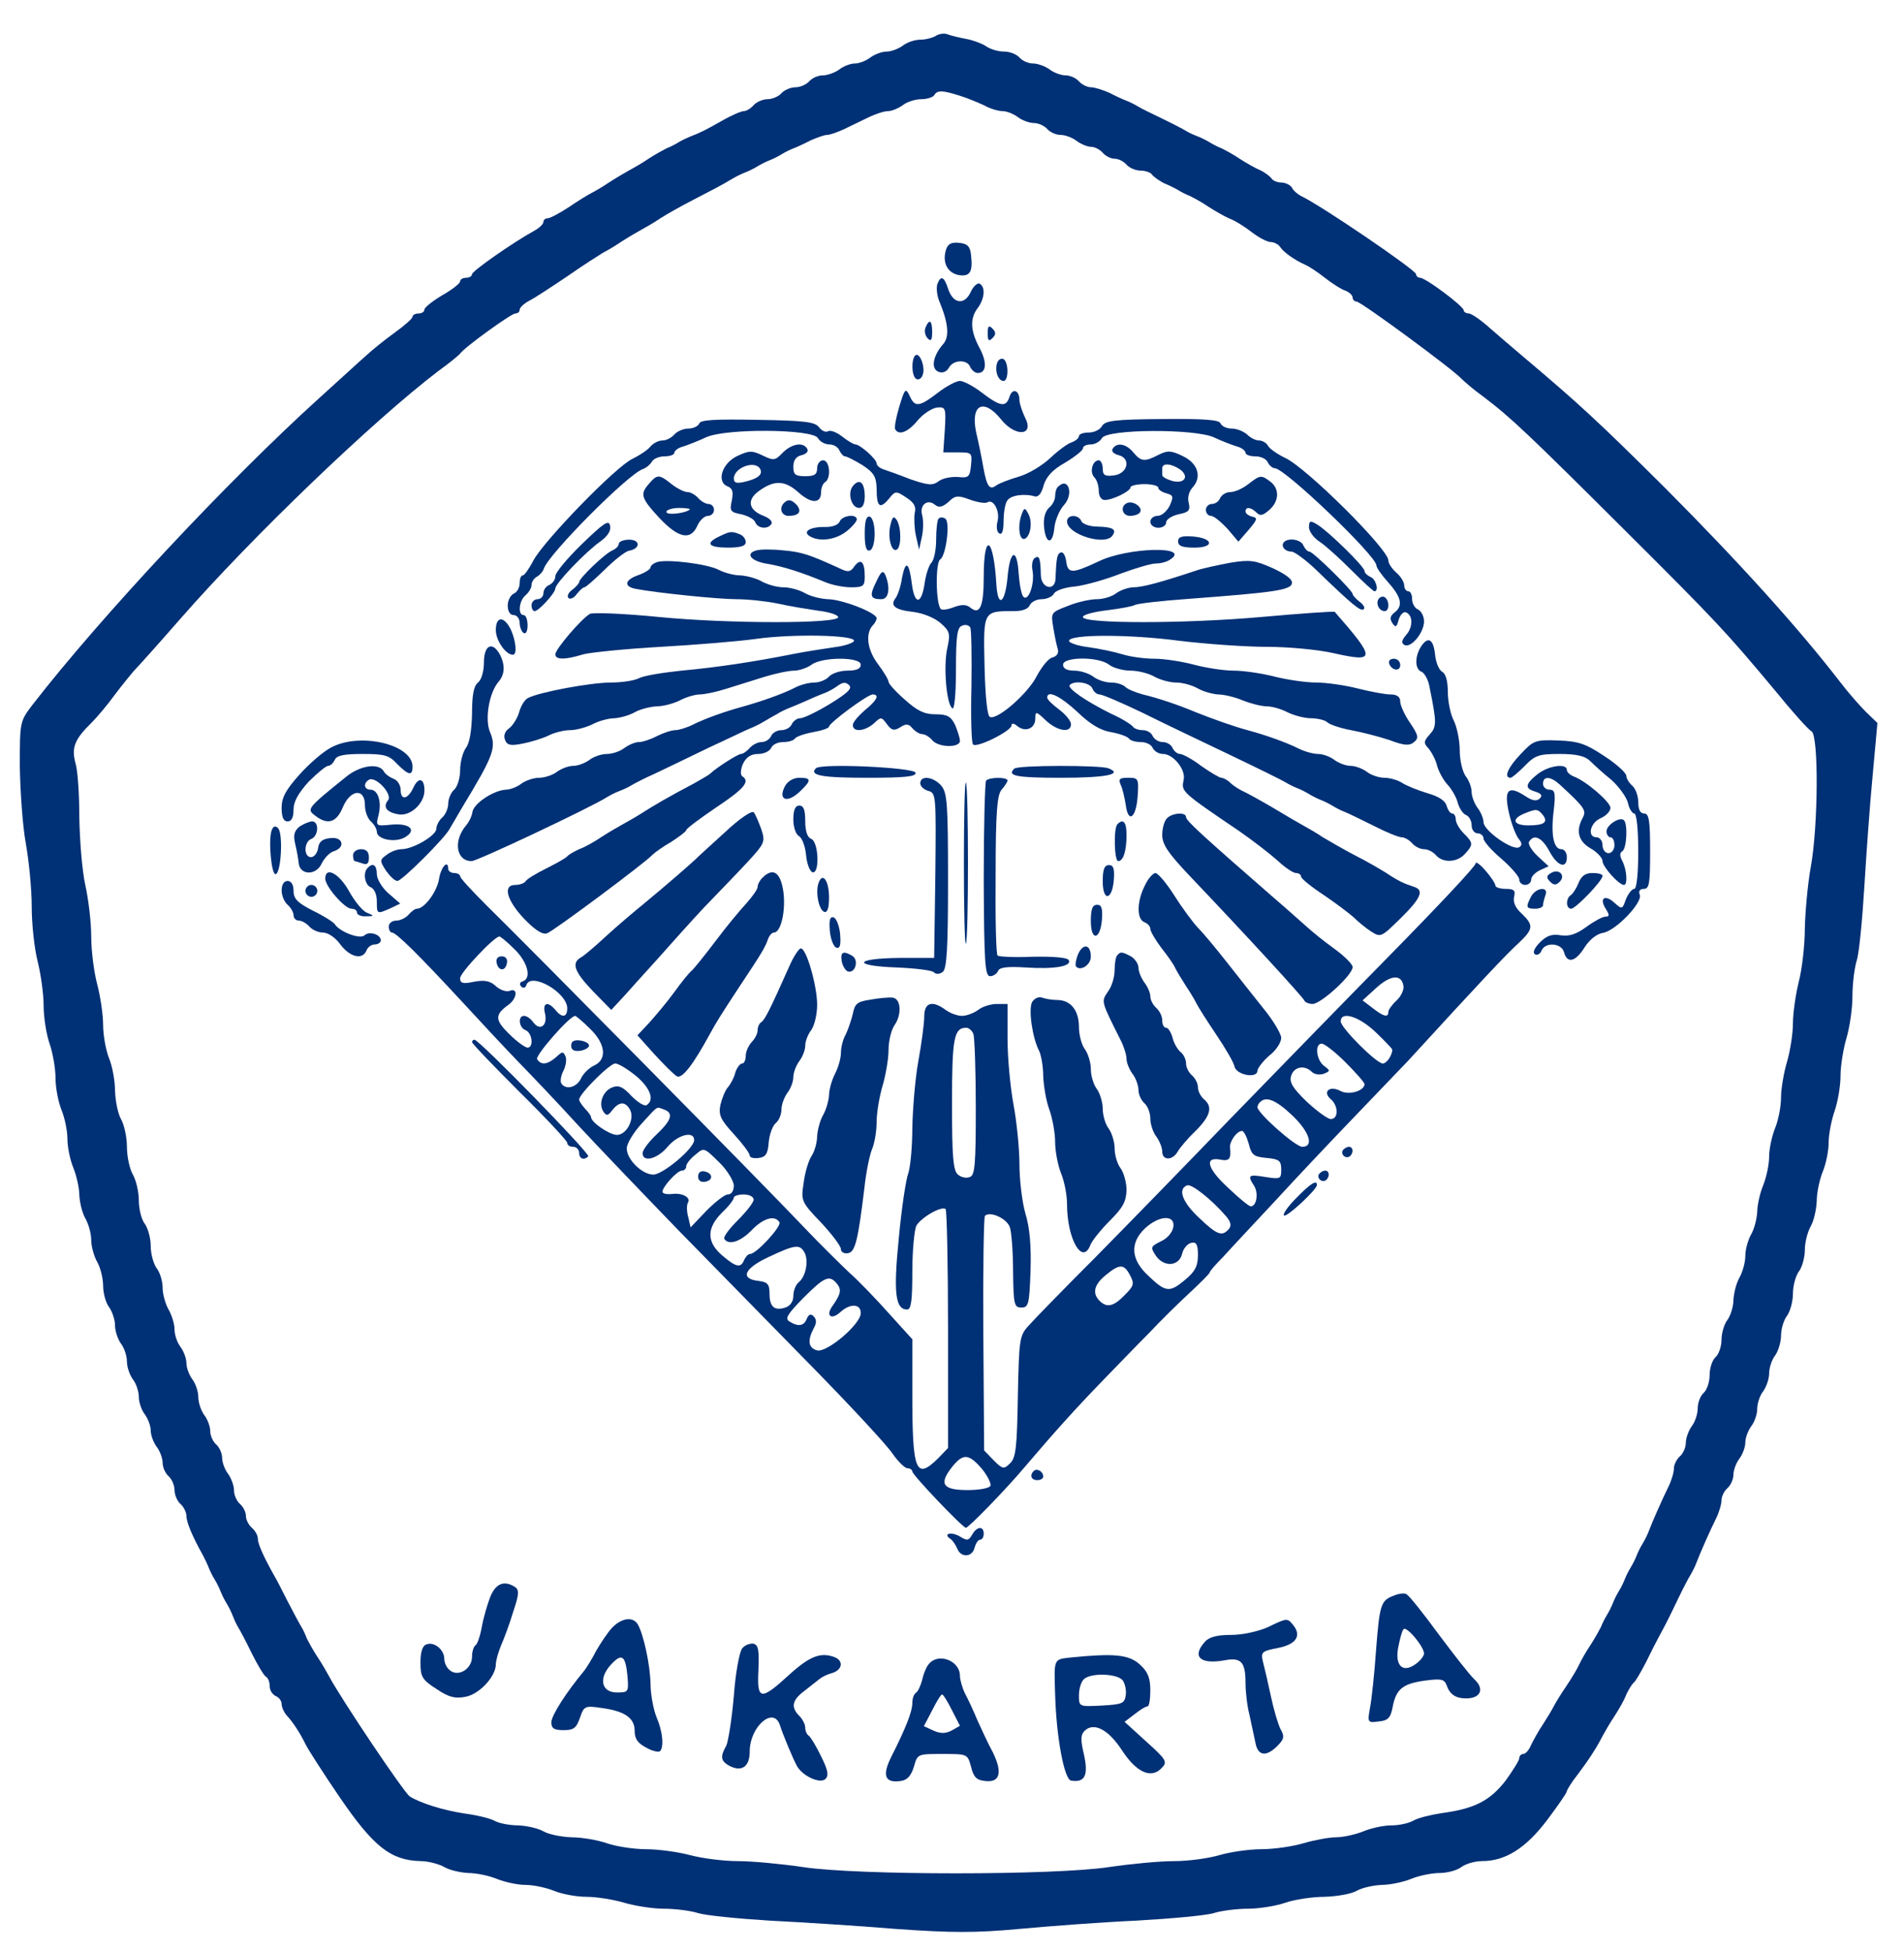 <?xml version="1.0" standalone="no"?>
<!DOCTYPE svg PUBLIC "-//W3C//DTD SVG 20010904//EN"
 "http://www.w3.org/TR/2001/REC-SVG-20010904/DTD/svg10.dtd">
<svg version="1.0" xmlns="http://www.w3.org/2000/svg"
 width="480pt" height="492pt" viewBox="0 0 480 492"
 preserveAspectRatio="xMidYMid meet">
<g transform="translate(0,492) scale(0.1,-0.1)"
fill="#003075" stroke="none">
<path d="M2360 4830 c-8 -5 -26 -10 -40 -10 -14 0 -34 -7 -44 -15 -11 -8 -29
-15 -41 -15 -12 0 -30 -7 -41 -15 -10 -8 -28 -15 -39 -15 -11 0 -29 -7 -39
-15 -11 -8 -30 -15 -42 -15 -12 0 -27 -7 -34 -15 -7 -8 -23 -15 -35 -15 -12 0
-28 -7 -35 -15 -7 -8 -23 -15 -35 -15 -12 0 -28 -7 -35 -15 -7 -8 -18 -15 -25
-15 -6 0 -32 -11 -56 -25 -41 -23 -50 -28 -81 -40 -7 -3 -20 -9 -28 -14 -8 -5
-22 -12 -30 -15 -8 -4 -28 -15 -45 -26 -16 -11 -39 -24 -50 -30 -11 -6 -33
-19 -50 -30 -16 -11 -37 -23 -45 -27 -8 -4 -34 -20 -56 -35 -23 -15 -47 -28
-53 -28 -6 0 -11 -4 -11 -9 0 -6 -11 -16 -24 -23 -51 -28 -156 -101 -156 -109
0 -5 -7 -9 -15 -9 -8 0 -15 -4 -15 -9 0 -5 -20 -21 -45 -35 -25 -15 -45 -31
-45 -36 0 -6 -7 -10 -15 -10 -8 0 -15 -4 -15 -8 0 -5 -21 -23 -46 -41 -25 -18
-57 -44 -72 -58 -15 -13 -67 -61 -117 -106 -230 -208 -550 -550 -723 -773 -32
-42 -32 -43 -32 -155 1 -63 7 -150 15 -194 8 -44 15 -116 15 -160 0 -45 7
-107 15 -138 8 -32 15 -82 15 -111 0 -30 7 -73 15 -96 8 -23 15 -62 15 -87 0
-24 7 -60 15 -80 8 -19 15 -52 15 -73 0 -21 7 -54 15 -73 8 -20 15 -51 15 -69
1 -18 7 -44 15 -58 8 -14 15 -38 15 -55 0 -16 7 -41 15 -55 8 -14 15 -41 15
-60 0 -19 7 -44 15 -54 8 -11 15 -32 15 -46 0 -14 7 -35 15 -46 8 -10 15 -31
15 -45 0 -14 7 -34 15 -45 8 -10 15 -30 15 -44 0 -14 7 -34 15 -44 8 -11 15
-29 15 -41 0 -12 7 -30 15 -41 8 -10 15 -29 15 -40 0 -12 7 -27 15 -34 8 -7
15 -23 15 -35 0 -12 7 -28 15 -35 8 -7 15 -21 15 -30 0 -16 15 -52 42 -100 4
-8 11 -22 14 -30 3 -8 10 -22 15 -30 5 -8 12 -22 15 -30 3 -8 10 -22 15 -30 5
-8 12 -22 15 -30 3 -8 9 -22 14 -30 5 -8 21 -38 35 -67 14 -28 30 -55 35 -58
6 -3 10 -14 10 -25 0 -10 7 -20 15 -24 8 -3 15 -12 15 -20 0 -8 6 -21 12 -28
16 -17 35 -46 48 -73 5 -11 44 -72 87 -135 85 -124 128 -158 203 -160 19 0 46
-7 60 -15 14 -8 41 -14 61 -15 20 0 53 -7 72 -15 20 -8 52 -15 72 -15 20 0 52
-7 72 -15 19 -8 56 -15 82 -15 25 0 68 -7 95 -15 27 -8 72 -15 100 -15 28 0
67 -5 86 -11 19 -6 100 -14 180 -19 80 -4 223 -13 319 -21 141 -10 201 -10
310 0 75 7 208 17 296 21 88 5 176 13 195 19 19 6 58 11 86 11 28 0 71 7 94
15 23 8 68 15 99 15 31 1 67 7 81 15 14 8 42 14 63 15 21 0 54 7 74 15 19 8
52 15 72 15 20 0 45 7 55 15 11 8 34 15 52 15 59 0 110 32 164 103 27 36 50
69 50 73 0 3 12 23 28 43 30 40 47 67 62 96 6 11 19 34 30 50 11 17 25 41 30
55 6 13 15 27 19 30 4 3 17 25 30 50 12 25 27 54 33 65 19 35 26 49 48 95 12
25 26 52 31 60 5 8 12 22 15 30 9 24 35 83 50 113 8 16 14 37 14 47 0 9 7 23
15 30 8 7 15 22 15 34 0 11 7 30 15 40 8 11 15 29 15 41 0 12 7 30 15 41 8 10
15 30 15 44 0 14 7 34 15 44 8 11 15 31 15 45 0 14 7 35 15 45 8 11 15 34 15
50 0 17 7 40 15 50 8 11 15 36 15 56 0 20 7 45 15 56 8 10 15 35 15 54 0 19 7
46 15 60 8 14 14 42 15 63 0 21 7 54 15 74 8 19 15 52 15 73 0 21 7 57 15 80
8 23 15 63 15 89 0 25 7 68 15 95 8 27 15 74 15 105 0 31 5 72 11 91 6 19 14
103 19 185 5 83 14 209 21 281 l12 132 -29 28 c-16 16 -45 49 -64 74 -105 136
-251 298 -441 489 -171 170 -219 214 -360 333 -24 20 -62 53 -84 72 -22 20
-46 36 -52 36 -7 0 -13 4 -13 8 0 10 -96 82 -110 82 -5 0 -10 4 -10 9 0 10
-239 173 -290 197 -8 4 -19 13 -23 21 -4 7 -17 13 -27 13 -10 0 -22 5 -25 11
-4 5 -17 15 -28 20 -12 5 -35 18 -52 29 -16 11 -37 22 -45 26 -8 3 -22 10 -30
15 -8 5 -22 12 -30 15 -8 3 -22 9 -30 14 -8 5 -35 19 -60 31 -25 12 -52 25
-60 30 -8 5 -22 12 -30 15 -8 3 -28 12 -43 20 -16 7 -37 14 -47 14 -9 0 -23 7
-30 15 -7 8 -22 15 -34 15 -11 0 -30 7 -40 15 -11 8 -30 15 -42 15 -12 0 -27
7 -34 15 -7 8 -24 15 -39 15 -15 0 -35 6 -46 14 -11 7 -33 15 -50 18 -16 3
-37 8 -45 11 -8 4 -22 2 -30 -3z m59 -151 c20 -6 48 -18 63 -25 14 -8 35 -14
45 -14 11 0 28 -7 39 -15 10 -8 29 -15 40 -15 12 0 27 -7 34 -15 7 -8 22 -15
34 -15 11 0 30 -7 40 -15 11 -8 27 -15 37 -15 9 0 22 -7 29 -15 7 -8 20 -15
30 -15 10 0 23 -7 30 -15 7 -8 23 -15 36 -15 12 0 26 -5 29 -11 4 -5 17 -14
28 -20 12 -5 29 -13 37 -18 8 -5 22 -12 30 -15 8 -4 29 -15 45 -26 17 -11 41
-25 55 -31 14 -5 39 -21 57 -35 17 -13 38 -24 47 -24 8 0 19 -6 23 -12 8 -13
36 -33 63 -45 8 -3 31 -18 50 -33 19 -15 43 -30 53 -33 9 -4 17 -11 17 -17 0
-5 5 -10 10 -10 11 0 246 -173 265 -195 6 -6 30 -27 55 -45 69 -52 116 -97
355 -335 236 -235 256 -257 379 -404 43 -53 85 -100 93 -104 18 -11 17 -237
-2 -342 -8 -44 -14 -114 -15 -155 0 -42 -7 -102 -15 -133 -8 -32 -15 -80 -15
-106 0 -26 -7 -70 -15 -97 -8 -27 -15 -68 -15 -90 0 -23 -7 -58 -15 -77 -8
-20 -15 -52 -15 -72 0 -20 -7 -52 -15 -72 -8 -19 -15 -50 -15 -67 -1 -17 -7
-42 -15 -56 -8 -14 -15 -38 -15 -55 0 -16 -7 -41 -15 -55 -8 -14 -14 -39 -15
-56 0 -16 -7 -39 -15 -50 -8 -10 -15 -33 -15 -50 0 -17 -7 -37 -15 -44 -8 -7
-15 -27 -15 -45 0 -18 -7 -38 -15 -45 -8 -7 -15 -24 -15 -39 0 -14 -7 -35 -15
-45 -8 -11 -15 -30 -15 -42 0 -12 -7 -27 -15 -34 -8 -7 -15 -21 -15 -30 0 -10
-6 -31 -14 -47 -15 -30 -41 -89 -50 -113 -3 -8 -10 -22 -15 -30 -5 -8 -12 -22
-15 -30 -3 -8 -10 -22 -15 -30 -5 -8 -12 -22 -15 -30 -3 -8 -10 -22 -15 -30
-5 -8 -12 -22 -15 -30 -3 -8 -10 -22 -15 -30 -5 -8 -12 -22 -15 -30 -4 -8 -15
-28 -26 -45 -11 -16 -24 -39 -29 -50 -5 -11 -20 -36 -33 -55 -13 -19 -27 -42
-31 -50 -4 -8 -16 -28 -27 -45 -11 -16 -24 -40 -30 -52 -5 -13 -14 -23 -20
-23 -5 0 -10 -5 -10 -11 0 -5 -16 -31 -35 -57 -39 -50 -78 -70 -160 -81 -27
-4 -60 -12 -72 -19 -12 -7 -37 -12 -56 -12 -19 0 -51 -7 -70 -15 -20 -8 -51
-15 -69 -15 -18 0 -55 -7 -82 -15 -27 -8 -75 -15 -106 -15 -31 0 -79 -7 -106
-15 -27 -8 -78 -15 -114 -15 -36 0 -110 -7 -164 -15 -138 -21 -634 -21 -772 0
-54 8 -128 15 -164 15 -36 0 -90 7 -120 15 -30 8 -80 15 -111 15 -31 0 -76 7
-99 15 -23 8 -63 15 -89 15 -25 1 -57 7 -71 15 -14 8 -42 14 -63 15 -21 0 -48
5 -59 11 -12 7 -47 15 -77 19 -53 8 -111 26 -138 43 -14 9 -172 244 -203 302
-6 11 -19 34 -30 50 -11 17 -22 37 -26 45 -3 8 -9 22 -14 30 -5 8 -21 38 -35
65 -14 28 -29 57 -34 65 -28 50 -41 80 -41 93 0 8 -7 20 -15 27 -8 7 -15 20
-15 30 0 10 -7 23 -15 30 -8 7 -15 22 -15 34 0 12 -7 31 -15 42 -8 10 -15 29
-15 40 0 12 -7 27 -15 34 -8 7 -15 22 -15 34 0 11 -7 30 -15 40 -8 11 -15 31
-15 45 0 14 -7 35 -15 45 -8 11 -15 29 -15 41 0 12 -7 30 -15 41 -8 10 -15 30
-15 44 0 14 -7 36 -15 50 -8 14 -15 39 -15 55 0 17 -7 39 -15 49 -8 11 -15 36
-15 56 0 20 -7 45 -15 56 -8 10 -15 37 -15 59 0 22 -7 51 -15 65 -8 14 -15 45
-15 70 0 25 -7 56 -15 70 -8 14 -14 46 -15 71 0 26 -7 63 -15 82 -8 20 -15 58
-15 84 0 26 -7 73 -15 103 -8 30 -15 84 -15 120 0 36 -7 94 -15 130 -8 36 -14
112 -15 170 0 58 -4 120 -10 138 -10 38 -2 59 41 101 14 14 41 46 59 71 19 25
41 52 49 61 9 9 61 67 116 130 183 209 486 499 650 624 28 20 52 40 55 44 11
16 129 101 139 101 6 0 11 4 11 9 0 6 11 16 24 23 14 7 58 36 98 63 40 28 80
53 88 58 8 4 29 16 45 27 17 11 39 24 50 30 11 6 34 19 50 30 17 11 53 31 80
45 52 27 74 38 102 55 10 6 25 13 33 16 8 3 22 10 30 15 8 5 22 12 30 15 8 3
22 10 30 15 8 5 22 12 30 15 8 3 28 12 43 20 16 7 35 14 42 14 7 0 27 7 44 15
17 8 45 22 62 30 17 8 38 15 48 15 9 0 26 7 37 15 10 8 31 15 46 15 15 0 30 5
33 10 8 13 20 13 64 -1z"/>
<path d="M2385 4291 c-10 -32 3 -58 31 -64 29 -5 37 7 32 50 -2 22 -9 29 -30
31 -19 2 -28 -2 -33 -17z"/>
<path d="M2363 4204 c-3 -10 -1 -31 7 -48 21 -52 24 -86 7 -104 -25 -29 -31
-61 -11 -69 10 -4 20 0 26 10 11 21 47 22 54 2 4 -8 12 -15 19 -15 22 0 24 27
4 64 -23 43 -24 74 -4 100 17 23 20 52 5 61 -5 3 -15 -5 -22 -19 -15 -35 -44
-33 -57 4 -11 34 -19 37 -28 14z"/>
<path d="M2333 4094 c-3 -8 -1 -20 6 -27 8 -8 11 -4 11 16 0 30 -7 35 -17 11z"/>
<path d="M2490 4080 c0 -19 3 -21 12 -12 9 9 9 15 0 24 -9 9 -12 7 -12 -12z"/>
<path d="M2307 4024 c-10 -11 -9 -52 3 -59 6 -3 13 1 16 10 8 19 -8 60 -19 49z"/>
<path d="M2514 4006 c-7 -20 2 -46 16 -46 13 0 13 47 0 55 -6 3 -13 -1 -16 -9z"/>
<path d="M2364 3930 c-47 -36 -58 -37 -71 -7 -10 20 -12 18 -26 -28 -8 -27
-13 -53 -10 -57 9 -16 32 -7 56 22 14 17 36 31 49 33 22 2 23 -1 20 -55 l-4
-58 37 0 c35 0 36 -1 33 -32 -3 -30 -6 -33 -33 -30 -17 1 -39 -3 -49 -11 -15
-11 -26 -10 -70 5 -28 11 -59 22 -68 25 -10 3 -18 10 -18 15 0 11 -41 47 -53
48 -5 0 -20 9 -34 20 -14 11 -30 17 -36 13 -5 -3 -15 1 -22 10 -10 14 -37 17
-155 19 -108 2 -144 0 -147 -9 -3 -7 -15 -13 -28 -13 -12 0 -28 -7 -35 -15 -7
-8 -20 -15 -30 -15 -10 0 -23 -7 -30 -15 -7 -9 -27 -22 -45 -31 -42 -19 -224
-207 -250 -256 -11 -21 -23 -38 -27 -38 -5 0 -8 -9 -8 -20 0 -11 -7 -23 -15
-26 -8 -4 -15 -17 -15 -30 0 -15 6 -24 15 -24 8 0 15 -9 15 -19 0 -11 5 -23
10 -26 6 -4 10 5 10 19 0 14 -4 26 -10 26 -15 0 -12 36 5 50 8 7 15 18 15 26
0 7 6 17 14 21 7 4 15 13 17 20 12 37 214 240 250 251 8 3 18 11 22 18 4 8 19
14 32 14 14 0 25 4 25 9 0 5 10 13 23 16 12 4 38 14 57 23 50 23 269 21 282
-2 5 -9 18 -16 29 -16 11 0 22 -7 25 -15 4 -8 10 -15 14 -15 5 0 24 -10 44
-22 29 -19 35 -29 36 -59 0 -46 8 -53 30 -27 17 21 18 22 45 4 20 -13 25 -23
21 -39 -2 -12 -1 -38 3 -57 l8 -35 7 32 c4 18 4 42 1 54 -8 26 13 43 32 27 10
-8 19 -6 34 7 17 17 24 17 54 6 19 -7 39 -10 44 -7 15 10 32 -21 26 -47 -4
-14 -2 -28 4 -31 7 -5 11 6 11 31 0 21 4 44 9 51 8 14 43 19 70 11 9 -2 17 8
22 28 7 22 22 39 54 57 25 15 45 31 45 36 0 6 9 10 20 10 10 0 23 7 28 16 13
23 232 24 282 2 19 -9 45 -19 58 -23 12 -3 22 -11 22 -16 0 -5 11 -9 25 -9 14
0 28 -7 31 -15 4 -8 12 -15 18 -15 25 0 256 -221 256 -245 0 -6 14 -25 30 -43
33 -37 38 -59 15 -76 -10 -8 -12 -15 -5 -26 8 -12 11 -11 16 8 4 13 12 21 18
19 18 -6 19 -37 1 -57 -11 -13 -13 -20 -5 -25 16 -10 50 30 50 59 0 13 -7 26
-15 30 -8 3 -15 15 -15 26 0 11 -4 20 -10 20 -5 0 -10 7 -10 15 0 8 -9 23 -20
32 -11 10 -20 23 -20 31 0 28 -206 233 -260 258 -19 9 -39 23 -43 30 -4 8 -15
14 -23 14 -9 0 -22 7 -30 15 -9 8 -26 15 -39 15 -13 0 -25 6 -28 13 -3 9 -40
12 -147 11 -121 -1 -144 -4 -152 -18 -5 -9 -20 -16 -33 -16 -14 0 -25 -4 -25
-9 0 -5 -8 -12 -19 -16 -10 -3 -34 -21 -53 -39 -20 -19 -55 -40 -79 -47 -24
-7 -50 -17 -57 -22 -17 -13 -24 -4 -33 45 -4 24 -12 63 -18 88 -15 70 18 88
62 34 36 -46 86 -43 61 4 -7 15 -14 35 -14 44 0 25 -18 31 -25 8 -9 -27 -23
-25 -69 10 -22 17 -47 30 -56 30 -9 0 -34 -13 -56 -30z"/>
<path d="M1973 3779 c-19 -20 -23 -20 -50 -7 -27 13 -34 13 -64 -1 -39 -18
-54 -66 -24 -77 12 -5 14 -14 10 -35 -6 -26 -4 -30 24 -35 16 -4 32 -12 35
-20 6 -16 32 -19 41 -4 3 6 -5 14 -20 20 -37 14 -43 39 -14 61 40 30 67 29
101 -1 33 -30 58 -30 58 0 0 11 5 22 10 25 16 10 12 55 -5 55 -8 0 -15 -9 -15
-20 0 -16 -7 -20 -30 -20 -25 0 -30 4 -30 24 0 16 7 26 21 29 12 3 18 10 14
16 -10 18 -39 13 -62 -10z m-57 -40 c8 -14 -4 -25 -38 -33 -21 -5 -28 -3 -28
8 0 27 52 47 66 25z"/>
<path d="M2805 3789 c-4 -6 3 -13 15 -16 32 -8 23 -47 -12 -51 -23 -3 -28 1
-28 17 0 12 -5 21 -10 21 -16 0 -24 -30 -11 -43 6 -6 11 -21 11 -34 0 -13 6
-23 15 -23 20 0 65 22 65 32 0 4 16 8 35 8 19 0 35 -4 35 -9 0 -5 9 -11 20
-14 18 -5 19 -8 9 -31 -7 -14 -20 -26 -31 -26 -10 0 -18 -7 -18 -15 0 -8 9
-15 20 -15 11 0 20 6 20 14 0 7 14 16 31 20 26 5 30 10 26 28 -4 13 0 29 9 39
25 27 14 62 -25 80 -29 14 -38 14 -60 3 -35 -18 -44 -18 -64 6 -18 22 -42 26
-52 9z m170 -52 c24 -18 11 -37 -20 -29 -13 4 -25 10 -25 15 0 4 0 12 0 17 0
14 23 12 45 -3z"/>
<path d="M1637 3702 c-24 -27 -22 -36 25 -87 48 -51 79 -58 96 -20 6 14 18 25
27 25 8 0 15 7 15 15 0 8 -6 15 -14 15 -7 0 -19 7 -26 15 -7 8 -19 15 -27 15
-8 0 -26 9 -40 20 -31 25 -36 25 -56 2z m102 -66 c-12 -10 -59 -15 -59 -6 0 5
14 10 32 10 17 0 29 -2 27 -4z"/>
<path d="M3147 3700 c-14 -11 -34 -20 -45 -20 -11 0 -22 -7 -26 -15 -3 -8 -12
-15 -21 -15 -8 0 -15 -7 -15 -15 0 -8 6 -15 13 -15 7 0 25 -15 41 -32 l28 -33
26 30 c22 26 23 30 9 33 -9 2 -17 8 -17 13 0 13 14 11 28 -3 9 -9 16 -7 32 7
25 22 26 53 3 71 -24 18 -26 17 -56 -6z"/>
<path d="M2150 3695 c-14 -17 -4 -55 16 -55 9 0 14 11 14 29 0 35 -13 47 -30
26z"/>
<path d="M2667 3693 c-4 -3 -7 -14 -7 -23 0 -10 -7 -23 -16 -30 -9 -9 -14 -26
-12 -47 4 -45 22 -47 26 -3 2 19 13 45 24 57 26 28 11 73 -15 46z"/>
<path d="M1977 3653 c-14 -13 -7 -33 11 -33 26 0 34 11 21 27 -13 14 -22 16
-32 6z"/>
<path d="M2843 3653 c-20 -7 -15 -33 6 -33 11 0 22 4 25 9 8 12 -16 29 -31 24z"/>
<path d="M2576 3625 c-11 -29 -7 -67 7 -63 15 6 21 43 9 64 -8 15 -10 15 -16
-1z"/>
<path d="M2117 3606 c-4 -9 -18 -14 -35 -14 -38 1 -60 -11 -41 -23 24 -15 65
-10 93 12 14 11 26 25 26 30 0 15 -37 10 -43 -5z"/>
<path d="M2180 3575 c0 -33 4 -45 13 -42 7 2 12 20 12 42 0 22 -5 40 -12 43
-9 2 -13 -10 -13 -43z"/>
<path d="M2245 3598 c-8 -31 2 -71 16 -63 12 8 11 56 0 74 -8 12 -11 9 -16
-11z"/>
<path d="M2366 3613 c-3 -3 -6 -27 -6 -53 0 -25 -5 -51 -12 -58 -6 -6 -14 -30
-17 -52 -8 -54 -25 -55 -32 -3 -7 57 -16 63 -25 17 -3 -22 -11 -44 -16 -51
-15 -19 -2 -30 44 -35 25 -3 54 -15 69 -28 24 -21 25 -27 17 -64 -10 -45 -2
-142 13 -151 5 -4 9 36 9 98 0 83 3 106 15 110 8 4 17 2 21 -4 3 -5 4 -72 3
-149 -2 -77 0 -143 4 -146 9 -10 97 34 97 48 0 6 6 6 15 -2 20 -16 45 -6 45
19 0 19 2 19 26 -4 30 -28 64 -33 64 -10 0 8 -13 24 -30 37 -16 12 -30 25 -30
30 0 20 33 4 76 -36 32 -31 59 -47 85 -51 22 -4 41 -11 45 -16 3 -5 16 -9 30
-9 14 0 27 -7 30 -15 4 -8 15 -15 26 -15 26 0 58 -40 52 -65 -6 -30 -8 -29
141 -130 33 -23 76 -56 95 -73 19 -18 40 -32 47 -32 7 0 13 -4 13 -9 0 -5 26
-26 58 -47 31 -21 65 -47 75 -56 10 -10 29 -26 43 -35 25 -16 26 -15 75 33 51
50 60 71 34 79 -27 9 -40 15 -70 35 -16 10 -52 31 -80 45 -27 14 -63 35 -80
45 -16 11 -39 24 -50 30 -11 6 -42 24 -70 41 -27 16 -61 35 -75 42 -14 6 -31
17 -38 24 -7 7 -18 13 -23 13 -5 0 -28 14 -51 30 -22 17 -47 30 -53 30 -7 0
-15 7 -19 15 -3 8 -14 15 -25 15 -10 0 -21 7 -25 15 -3 8 -14 15 -25 15 -11 0
-22 4 -25 9 -4 5 -27 20 -54 32 -63 31 -113 65 -105 73 12 12 51 6 57 -9 3 -8
11 -15 18 -15 7 0 56 -21 108 -46 52 -26 151 -73 220 -106 69 -33 132 -64 140
-69 8 -5 22 -12 30 -15 8 -3 22 -10 30 -15 8 -5 22 -12 30 -15 8 -3 22 -10 30
-15 8 -5 22 -12 30 -15 8 -3 41 -19 73 -35 31 -16 63 -29 71 -29 7 0 19 -7 26
-15 7 -8 20 -15 30 -15 10 0 23 -7 30 -15 17 -20 53 -19 73 3 22 24 21 28 -3
52 -11 11 -20 27 -20 35 0 8 -4 15 -9 15 -5 0 -11 9 -14 19 -3 13 -20 24 -48
32 -24 7 -53 19 -64 26 -11 7 -31 13 -45 13 -14 0 -34 7 -44 15 -11 8 -29 15
-41 15 -12 0 -30 7 -41 15 -10 8 -29 15 -41 15 -12 0 -34 6 -50 14 -30 15 -80
33 -128 46 -34 9 -87 28 -130 45 -45 19 -96 36 -134 45 -18 5 -38 13 -44 19
-6 6 -22 11 -36 11 -15 0 -35 7 -45 15 -11 8 -32 15 -48 15 -18 0 -28 5 -28
15 0 20 89 21 116 0 10 -8 35 -15 54 -15 19 0 46 -7 60 -15 14 -8 39 -15 55
-15 17 0 41 -7 55 -15 14 -8 37 -14 51 -15 15 0 43 -7 62 -15 20 -8 47 -15 61
-15 13 0 37 -7 52 -15 16 -8 43 -15 59 -15 17 0 36 -5 41 -10 6 -6 33 -15 60
-20 27 -5 70 -16 97 -25 37 -14 50 -15 62 -5 12 10 11 17 -10 48 -14 20 -25
45 -25 54 0 12 -8 18 -25 18 -13 0 -50 7 -82 15 -31 8 -79 15 -105 15 -26 0
-73 7 -105 15 -31 8 -78 15 -103 15 -25 0 -70 7 -100 15 -30 8 -75 15 -100 15
-25 0 -61 5 -80 11 -19 6 -57 14 -85 18 -27 3 -50 11 -50 16 0 17 152 17 280
0 67 -8 165 -15 218 -15 54 0 130 -7 169 -16 107 -24 107 -15 3 104 -2 2 -86
-4 -187 -13 -193 -17 -448 -17 -448 0 0 6 27 13 60 17 33 4 65 10 70 13 6 4
68 11 138 16 214 16 256 22 259 39 2 10 -16 23 -48 38 -45 20 -57 22 -107 14
-31 -6 -70 -14 -87 -20 -87 -29 -135 -42 -157 -42 -13 0 -33 -7 -44 -15 -10
-8 -32 -15 -49 -15 -16 0 -49 -7 -73 -17 -42 -16 -43 -17 -37 -52 3 -20 8 -44
11 -54 4 -12 0 -20 -13 -24 -10 -2 -27 -24 -39 -46 -21 -43 -98 -111 -118
-104 -7 2 -12 48 -14 129 -3 140 -4 138 76 138 20 0 35 6 38 15 4 8 17 15 30
15 12 0 27 6 31 14 4 8 28 16 53 18 25 3 76 17 114 32 38 14 78 26 90 26 12 0
28 4 36 10 55 35 -108 31 -181 -5 -66 -31 -77 -31 -81 0 -2 14 -7 24 -13 23
-10 -3 -12 -13 -14 -66 -1 -33 -36 -25 -37 8 -1 44 -4 51 -15 44 -6 -3 -9 -18
-6 -32 6 -32 -10 -79 -23 -66 -5 5 -10 32 -12 59 -4 66 -22 60 -28 -10 -6 -65
-24 -78 -28 -20 -7 123 -32 138 -32 20 0 -74 -10 -96 -34 -76 -10 8 -22 8 -41
1 -15 -6 -30 -8 -33 -5 -13 12 -14 117 -2 125 15 9 26 95 13 103 -6 4 -13 4
-17 0z"/>
<path d="M2690 3606 c0 -33 98 -63 115 -35 10 15 1 21 -39 22 -19 0 -38 7 -40
14 -7 17 -36 17 -36 -1z"/>
<path d="M1467 3549 c-37 -36 -67 -72 -67 -81 0 -9 -7 -18 -15 -22 -8 -3 -15
-12 -15 -21 0 -8 -7 -15 -15 -15 -8 0 -15 -7 -15 -15 0 -8 3 -15 8 -15 10 0
52 46 52 57 0 13 77 93 114 119 18 13 27 27 24 39 -3 16 -15 8 -71 -46z"/>
<path d="M3300 3591 c0 -10 12 -27 28 -37 15 -10 50 -42 79 -71 29 -29 55 -53
58 -53 12 0 4 31 -10 36 -8 4 -15 10 -15 15 0 11 -91 100 -119 117 -18 11 -21
10 -21 -7z"/>
<path d="M1813 3568 c-36 -17 -27 -28 22 -28 32 0 45 4 45 14 0 8 -7 17 -16
20 -20 8 -24 7 -51 -6z"/>
<path d="M2970 3556 c0 -12 11 -16 41 -16 52 0 48 24 -4 28 -28 2 -37 -1 -37
-12z"/>
<path d="M1560 3550 c0 -6 -7 -13 -16 -17 -18 -7 -84 -70 -84 -80 0 -3 -8 -12
-17 -19 -10 -7 -14 -16 -10 -21 5 -4 14 0 21 10 7 9 16 17 19 17 4 0 26 20 51
44 24 24 52 46 61 48 30 5 30 28 1 28 -14 0 -26 -5 -26 -10z"/>
<path d="M3237 3554 c-9 -10 2 -24 19 -24 7 0 36 -21 63 -47 92 -89 112 -105
119 -98 4 3 -1 12 -11 19 -9 7 -17 16 -17 19 0 9 -100 107 -109 107 -5 0 -11
7 -15 15 -5 15 -37 21 -49 9z"/>
<path d="M1907 3533 c-30 -8 -13 -28 29 -34 39 -7 81 -20 142 -45 18 -8 48
-14 67 -14 32 0 35 3 35 28 0 37 -10 46 -26 25 -10 -15 -16 -16 -40 -4 -73 33
-92 40 -139 44 -27 3 -58 3 -68 0z"/>
<path d="M1658 3504 c-10 -3 -18 -9 -18 -14 0 -4 -13 -13 -30 -19 -35 -12 -39
-29 -7 -35 52 -10 208 -26 254 -26 28 0 75 -5 104 -11 30 -7 76 -14 102 -18
26 -3 49 -10 50 -16 4 -17 -276 -17 -450 0 -90 9 -169 12 -176 8 -22 -13 -87
-89 -87 -102 0 -14 25 -14 70 0 19 5 108 14 196 19 89 5 197 14 240 20 92 13
250 10 247 -5 -1 -5 -24 -13 -50 -16 -26 -4 -73 -11 -103 -17 -100 -20 -194
-34 -282 -42 -48 -5 -96 -13 -107 -19 -11 -6 -43 -11 -71 -11 -51 0 -180 -24
-209 -39 -8 -4 -18 -20 -22 -35 -4 -15 -16 -34 -25 -41 -11 -7 -15 -19 -11
-29 5 -14 14 -16 44 -10 21 4 50 13 65 20 15 8 40 14 55 14 15 0 41 7 57 15
15 8 40 15 55 15 14 1 37 7 51 15 14 8 39 14 55 15 17 0 43 7 59 15 15 8 38
15 50 15 11 0 41 6 66 14 25 8 68 21 96 30 29 9 63 16 76 16 13 0 33 7 44 15
27 20 124 20 124 0 0 -10 -10 -15 -34 -15 -18 0 -39 -7 -46 -15 -7 -8 -24 -15
-37 -15 -14 0 -37 -6 -51 -14 -30 -15 -81 -33 -127 -46 -48 -13 -98 -31 -128
-46 -16 -8 -36 -14 -45 -14 -9 0 -30 -7 -46 -15 -15 -8 -36 -15 -45 -15 -10 0
-26 -7 -37 -15 -10 -8 -30 -15 -44 -15 -14 0 -34 -7 -44 -15 -11 -8 -29 -15
-41 -15 -12 0 -30 -7 -41 -15 -10 -8 -31 -15 -45 -15 -14 0 -34 -7 -45 -15
-10 -8 -28 -15 -39 -15 -31 -2 -80 -34 -84 -56 -1 -10 -9 -26 -16 -34 -33 -39
-25 -90 14 -90 14 0 298 134 341 161 8 5 22 12 30 15 8 3 22 9 30 14 8 5 35
19 60 30 25 12 86 41 135 65 50 23 97 46 105 49 8 3 23 10 33 16 9 5 25 15 35
20 9 6 24 13 32 16 8 3 29 12 45 19 17 8 37 16 45 19 8 3 23 11 32 18 13 9 20
10 29 1 8 -8 -5 -20 -49 -47 -33 -20 -66 -36 -75 -36 -8 0 -17 -7 -21 -15 -3
-8 -15 -15 -26 -15 -11 0 -23 -7 -26 -15 -4 -8 -14 -15 -24 -15 -10 0 -23 -7
-30 -15 -7 -8 -17 -15 -22 -15 -8 0 -64 -36 -78 -50 -3 -3 -21 -13 -40 -24
-63 -33 -104 -57 -135 -77 -16 -10 -39 -23 -50 -29 -11 -6 -33 -19 -50 -30
-16 -11 -41 -25 -55 -30 -13 -6 -27 -14 -30 -18 -3 -4 -26 -17 -52 -30 -26
-13 -50 -27 -53 -33 -4 -5 -15 -9 -26 -9 -32 0 -22 -38 22 -85 28 -29 47 -41
58 -37 17 6 249 179 266 198 6 6 27 21 48 33 20 13 37 26 37 29 0 4 34 29 75
57 71 47 87 66 66 79 -5 4 -4 17 2 31 8 17 20 25 38 25 15 0 29 7 33 15 3 8
16 15 30 15 14 0 27 4 30 9 4 5 24 12 46 16 22 4 40 10 40 14 0 9 97 81 110
81 18 0 11 -15 -20 -40 -16 -14 -30 -30 -30 -37 0 -19 30 -16 53 4 18 17 19
17 33 -2 12 -16 18 -17 33 -8 15 10 22 9 31 -2 7 -8 18 -15 25 -15 7 0 18 -7
25 -15 15 -19 70 -20 70 -2 0 7 -6 25 -12 40 -11 22 -20 27 -50 27 -28 0 -46
9 -77 37 -23 20 -41 40 -41 45 0 5 -12 25 -27 45 -27 36 -32 77 -12 98 5 5 9
13 9 17 0 14 -88 48 -123 48 -18 1 -43 7 -57 15 -14 8 -38 15 -55 15 -16 0
-41 7 -55 15 -14 8 -38 14 -53 15 -15 0 -40 6 -55 14 -29 15 -127 27 -154 20z"/>
<path d="M2209 3454 c-18 -36 -15 -44 13 -44 19 0 23 29 10 61 -6 13 -11 9
-23 -17z"/>
<path d="M3475 3410 c-7 -12 2 -30 16 -30 12 0 12 27 0 35 -5 3 -12 1 -16 -5z"/>
<path d="M1250 3332 c0 -26 25 -62 43 -62 11 0 8 34 -5 63 -17 35 -38 35 -38
-1z"/>
<path d="M3582 3290 c-16 -26 -15 -57 2 -63 7 -3 17 -20 20 -39 18 -89 18 -99
1 -118 -16 -18 -17 -22 -3 -37 8 -10 18 -29 21 -43 4 -14 15 -35 26 -47 11
-12 23 -33 26 -46 4 -14 13 -28 21 -31 8 -3 14 -15 14 -26 0 -11 7 -20 15 -20
8 0 15 -6 15 -13 0 -7 20 -30 45 -51 25 -22 45 -45 45 -52 0 -8 7 -14 15 -14
8 0 15 6 15 13 0 8 10 18 22 24 l22 10 -28 26 c-15 14 -25 31 -21 36 12 20 32
11 51 -24 20 -38 44 -46 44 -15 0 11 -6 20 -14 20 -19 0 -27 36 -19 98 5 44 3
52 -11 52 -9 0 -16 7 -16 15 0 20 19 19 42 -2 63 -58 68 -65 58 -84 -18 -33
-11 -59 20 -77 16 -9 30 -24 30 -32 0 -14 41 -60 54 -60 10 0 7 39 -4 60 -7
13 -7 21 0 25 11 7 14 68 4 78 -10 10 -44 -12 -44 -28 0 -8 5 -15 10 -15 6 0
10 -9 10 -20 0 -11 -7 -20 -15 -20 -8 0 -15 9 -15 20 0 11 -7 20 -15 20 -24 0
-17 36 10 48 14 6 25 18 25 26 0 15 -62 68 -92 79 -10 4 -18 11 -18 17 0 17
-46 11 -74 -11 -31 -25 -33 -36 -5 -44 15 -5 18 -10 11 -17 -8 -8 -19 -6 -37
6 -43 28 -54 16 -41 -42 6 -27 17 -56 24 -65 9 -11 10 -17 2 -22 -16 -10 -90
42 -90 63 0 9 -7 26 -15 36 -8 11 -15 29 -15 40 0 12 -7 30 -15 40 -8 11 -15
40 -15 65 0 25 -7 59 -15 75 -8 15 -15 48 -15 72 0 27 -5 46 -14 51 -8 4 -16
23 -18 42 -4 41 -18 49 -36 21z m307 -423 c15 -19 4 -27 -36 -27 -38 0 -44 16
-10 30 30 12 33 12 46 -3z"/>
<path d="M1220 3251 c0 -22 -6 -44 -15 -51 -11 -9 -15 -32 -15 -79 -1 -42 -6
-73 -15 -85 -8 -11 -15 -36 -15 -57 0 -20 -7 -42 -15 -49 -8 -7 -15 -23 -15
-35 0 -12 -7 -28 -15 -35 -8 -7 -15 -20 -15 -29 -1 -17 -59 -51 -88 -51 -10 0
-27 -6 -37 -14 -18 -13 -18 -15 -2 -40 10 -14 22 -26 29 -26 11 0 120 108 132
132 4 7 18 31 31 53 80 132 87 151 70 191 -13 32 -2 97 21 125 17 19 18 43 4
70 -19 34 -40 23 -40 -20z"/>
<path d="M3502 3248 c6 -18 28 -21 28 -4 0 9 -7 16 -16 16 -9 0 -14 -5 -12
-12z"/>
<path d="M836 3037 c-20 -10 -56 -41 -81 -69 -35 -39 -45 -58 -45 -84 0 -24 5
-34 15 -34 10 0 15 10 15 30 0 20 12 41 38 70 22 22 44 40 49 40 6 0 13 7 17
15 4 11 22 15 70 15 55 0 67 -3 87 -25 29 -29 39 -31 39 -7 0 56 -131 87 -204
49z"/>
<path d="M3834 3020 c-32 -33 -44 -60 -26 -60 4 0 20 14 36 30 26 27 36 30 88
30 42 0 63 -5 76 -17 10 -10 34 -32 54 -48 19 -17 38 -43 42 -58 3 -15 11 -27
16 -27 6 0 10 -40 10 -95 0 -58 -4 -95 -10 -95 -6 0 -15 -12 -21 -26 -9 -26
-10 -26 -29 -9 -24 22 -39 12 -22 -15 10 -16 10 -20 -1 -20 -7 0 -29 -12 -48
-26 -25 -18 -42 -24 -64 -21 -23 4 -36 -1 -53 -18 -14 -14 -19 -26 -12 -30 5
-3 13 1 16 9 9 23 51 20 57 -4 8 -29 29 -24 52 13 12 19 30 33 45 36 32 4 101
76 94 96 -4 9 0 15 10 15 14 0 16 14 16 95 0 78 -3 95 -15 95 -10 0 -15 10
-15 29 0 16 -7 34 -15 41 -8 7 -15 18 -15 25 0 7 -25 30 -56 50 -47 31 -64 37
-116 39 -58 2 -62 0 -94 -34z"/>
<path d="M872 2962 c-98 -79 -99 -81 -78 -97 32 -25 54 -18 70 20 19 46 56 50
56 6 0 -16 7 -34 15 -41 8 -7 15 -19 15 -26 0 -19 44 -28 69 -15 33 18 16 37
-31 33 -40 -4 -41 -4 -34 23 9 34 -1 65 -20 65 -16 0 -19 16 -4 25 17 10 61
-37 48 -52 -13 -16 -4 -30 26 -35 30 -6 66 27 66 60 0 31 -15 35 -28 7 -14
-30 -32 -33 -32 -5 0 11 -8 24 -17 27 -10 4 -22 12 -26 20 -13 21 -60 14 -95
-15z"/>
<path d="M2057 2984 c-18 -18 15 -24 129 -24 96 0 125 3 122 13 -5 13 -238 24
-251 11z"/>
<path d="M2557 2983 c-19 -18 4 -23 117 -23 115 0 159 9 120 24 -21 8 -229 8
-237 -1z"/>
<path d="M1979 2939 c-18 -34 4 -44 35 -16 32 30 33 37 1 37 -14 0 -29 -8 -36
-21z"/>
<path d="M2320 2946 c0 -7 9 -16 20 -19 20 -5 20 -12 18 -213 l-3 -208 -87 0
c-115 -1 -121 -20 -8 -24 47 -2 89 -7 94 -12 6 -6 15 -5 23 1 10 9 13 61 13
230 0 193 -2 221 -17 239 -20 23 -53 27 -53 6z"/>
<path d="M2486 2953 c-3 -4 -6 -116 -6 -250 1 -207 3 -243 16 -243 8 0 17 6
20 13 3 9 22 12 69 9 73 -5 119 3 109 19 -4 6 -39 9 -90 8 -46 -2 -86 0 -89 3
-4 3 -6 95 -5 204 0 159 4 201 15 214 8 9 15 20 15 23 0 9 -45 9 -54 0z"/>
<path d="M2825 2943 c5 -10 10 -33 13 -51 6 -48 26 -34 30 21 3 45 2 47 -24
47 -21 0 -25 -3 -19 -17z"/>
<path d="M2430 2745 c0 -115 2 -206 5 -203 7 7 7 399 0 406 -3 3 -5 -88 -5
-203z"/>
<path d="M2000 2855 c0 -19 6 -37 14 -42 8 -4 16 -26 18 -47 2 -22 9 -41 16
-44 19 -6 16 77 -3 84 -10 4 -15 20 -15 45 0 28 -4 39 -15 39 -10 0 -15 -11
-15 -35z"/>
<path d="M1829 2824 c-35 -32 -66 -60 -69 -63 -9 -10 -83 -74 -134 -116 -27
-22 -72 -60 -99 -85 -27 -25 -55 -49 -63 -53 -24 -14 -16 -36 31 -85 l46 -47
37 40 c20 23 69 76 107 119 39 44 88 98 110 120 22 23 62 64 88 92 45 49 47
52 36 85 -7 19 -15 38 -19 42 -5 5 -37 -17 -71 -49z"/>
<path d="M2942 2858 c-7 -7 -12 -26 -12 -42 0 -24 15 -46 68 -102 142 -149
287 -307 290 -315 2 -5 12 -9 21 -9 21 0 101 73 101 93 0 7 -21 28 -46 46 -25
18 -56 43 -69 55 -13 11 -49 44 -82 72 -186 162 -223 196 -223 205 0 13 -34
11 -48 -3z"/>
<path d="M755 2837 c-13 -11 -16 -21 -11 -43 4 -16 8 -38 9 -49 3 -31 44 -32
58 -1 7 14 20 28 31 31 30 10 22 37 -9 33 -20 -2 -29 -9 -31 -25 -2 -13 -10
-23 -18 -23 -19 0 -18 39 1 46 18 7 20 44 2 44 -7 0 -21 -6 -32 -13z"/>
<path d="M2817 2843 c-10 -10 -8 -93 2 -93 13 0 21 26 21 66 0 32 -8 42 -23
27z"/>
<path d="M685 2828 c-9 -24 -1 -113 10 -111 14 4 19 103 6 116 -7 7 -12 5 -16
-5z"/>
<path d="M890 2765 c0 -8 2 -15 4 -15 2 0 11 -3 20 -6 12 -4 16 0 16 15 0 14
-6 21 -20 21 -11 0 -20 -7 -20 -15z"/>
<path d="M3720 2744 c0 -7 -97 -110 -215 -230 -119 -121 -302 -309 -408 -418
-106 -110 -257 -265 -337 -346 -80 -80 -155 -157 -168 -172 -22 -24 -23 -35
-26 -177 -2 -127 -5 -154 -19 -168 -16 -16 -19 -16 -42 7 l-24 25 -2 293 c-1
161 1 295 4 298 13 13 56 -7 63 -29 4 -12 8 -62 8 -112 1 -83 3 -90 21 -90 18
0 20 8 23 93 2 61 -2 109 -13 144 -8 28 -15 84 -15 124 0 40 -7 108 -15 151
-8 43 -15 117 -15 166 l0 87 -27 0 c-16 0 -37 -7 -47 -15 -11 -8 -29 -15 -41
-15 -12 0 -30 7 -41 15 -34 25 -54 19 -54 -17 0 -18 -7 -69 -15 -113 -8 -44
-14 -119 -15 -167 0 -48 -5 -99 -10 -114 -6 -15 -17 -88 -24 -163 -14 -139 -9
-181 21 -181 10 0 13 22 13 96 0 52 5 104 10 115 12 21 64 51 74 42 3 -4 6
-140 6 -304 l0 -298 -25 -26 c-56 -55 -65 -34 -65 160 l0 140 -58 64 c-31 35
-77 83 -102 105 -24 23 -74 72 -110 110 -102 108 -705 718 -804 815 -36 36
-66 68 -66 73 0 4 -7 8 -15 8 -8 0 -15 5 -15 10 0 25 -18 6 -23 -24 -5 -33
-37 -76 -56 -76 -5 0 -14 -7 -21 -15 -7 -8 -21 -15 -31 -15 -11 0 -19 -7 -19
-15 0 -8 4 -15 8 -15 11 0 69 -58 172 -169 47 -51 112 -121 145 -155 33 -34
101 -105 150 -159 50 -54 166 -175 258 -270 93 -95 246 -251 340 -347 95 -97
183 -192 197 -213 14 -20 31 -37 38 -37 6 0 12 -4 12 -8 0 -9 127 -142 135
-142 7 0 104 100 150 155 67 79 127 146 195 216 36 37 88 91 117 120 28 30 74
75 102 101 28 26 51 49 51 52 0 3 15 20 33 38 17 19 77 83 132 142 55 60 143
153 195 207 52 54 115 120 140 146 185 202 249 270 278 296 38 36 39 45 8 75
-16 14 -22 29 -19 42 4 16 0 20 -21 20 -14 0 -26 4 -26 8 0 5 -11 22 -25 38
-14 16 -25 24 -25 18z m-2423 -216 c33 -32 44 -73 21 -81 -8 -2 -9 -8 -4 -13
5 -5 11 -4 13 4 12 33 103 -19 103 -59 0 -23 -13 -25 -30 -4 -19 23 -33 18
-26 -9 7 -30 -12 -45 -29 -23 -7 10 -17 17 -24 17 -16 0 -13 -30 4 -36 17 -7
21 -44 5 -44 -6 0 -27 15 -46 34 -37 36 -37 49 -2 74 22 16 24 44 3 35 -9 -3
-24 2 -35 12 -14 13 -28 16 -55 11 -28 -6 -35 -4 -35 9 0 14 86 105 99 105 3
0 20 -14 38 -32z m2241 -92 c2 -10 -6 -27 -17 -37 -12 -11 -21 -24 -21 -29 0
-15 -12 -12 -40 10 l-25 19 34 31 c36 33 64 36 69 6z m-2051 -108 c40 -38 44
-78 11 -93 -13 -6 -27 -20 -33 -32 -10 -23 -39 -31 -50 -13 -3 5 -1 19 5 31 6
11 9 28 6 36 -6 14 -8 14 -24 -1 -22 -19 -38 -21 -48 -5 -5 9 81 108 96 109 2
0 19 -14 37 -32z m1981 -9 c23 -22 42 -42 42 -44 0 -14 -14 -35 -24 -35 -16 0
-106 90 -106 106 0 27 46 13 88 -27z m-1014 -5 c3 -9 6 -92 6 -185 0 -142 -2
-171 -15 -175 -8 -4 -22 -1 -30 6 -12 10 -15 44 -15 179 0 166 5 191 36 191 6
0 15 -7 18 -16z m938 -71 c26 -26 48 -51 48 -55 0 -17 -40 -29 -61 -17 -27 14
-46 -2 -24 -21 19 -16 20 -50 0 -50 -8 0 -35 20 -61 44 -36 35 -44 49 -39 65
7 23 34 28 52 10 7 -7 20 -8 30 -5 17 7 17 8 1 20 -20 15 -24 56 -6 56 7 0 34
-21 60 -47z m-1789 -34 c36 -30 48 -61 27 -74 -6 -3 -22 7 -38 23 -21 23 -32
28 -48 22 -24 -9 -36 -41 -23 -61 8 -12 12 -11 23 4 17 21 32 22 44 1 13 -23
-8 -64 -33 -64 -20 1 -65 32 -65 45 0 3 -7 13 -15 21 -8 9 -15 19 -15 23 0 14
77 91 91 91 8 0 31 -14 52 -31z m1655 -100 c44 -42 55 -79 25 -79 -17 0 -113
85 -113 100 0 3 3 10 7 13 15 15 40 5 81 -34z m-1584 15 c25 -9 19 -27 -19
-63 -19 -18 -35 -39 -35 -47 0 -24 37 -15 63 16 26 31 67 41 67 17 0 -21 -79
-87 -103 -87 -28 0 -67 38 -67 66 0 12 17 40 38 63 43 47 36 42 56 35z m1474
-86 c7 -29 13 -33 45 -36 32 -3 37 -7 37 -29 0 -24 -2 -25 -40 -19 -43 7 -46
5 -28 -23 11 -18 6 -51 -9 -51 -4 0 -29 20 -55 45 -54 49 -63 80 -23 73 24 -5
29 1 26 30 -2 15 17 42 30 42 5 0 12 -15 17 -32z m-1298 -105 c0 -14 -6 -23
-15 -23 -8 0 -32 -19 -54 -41 l-40 -42 -6 26 c-4 14 -4 30 -1 36 9 13 -14 26
-41 22 -13 -1 -23 1 -23 6 1 13 37 53 49 53 6 0 11 5 11 11 0 6 10 19 23 29
22 19 22 18 59 -18 21 -20 37 -47 38 -59z m1241 -78 c12 -14 14 -24 7 -32 -17
-20 -30 -15 -75 28 -42 39 -55 73 -30 82 11 4 61 -35 98 -78z m-1191 42 c0 -7
-18 -30 -40 -52 -21 -21 -37 -42 -34 -47 11 -17 41 -7 69 22 29 30 58 39 70
20 6 -10 -58 -80 -74 -80 -5 0 -11 -7 -15 -15 -8 -21 -20 -19 -55 11 -40 34
-40 69 -1 108 17 16 30 33 30 38 0 4 11 8 25 8 14 0 25 -6 25 -13z m1058 -69
c-2 -13 -15 -29 -31 -36 -26 -13 -27 -15 -14 -35 20 -31 59 -29 67 3 3 14 14
26 23 28 13 3 17 -4 17 -31 0 -27 -7 -41 -31 -61 -40 -34 -50 -33 -93 8 -46
42 -48 84 -9 121 36 33 76 34 71 3z m-930 -64 c11 -20 4 -60 -14 -75 -8 -6
-14 -22 -14 -35 0 -14 -8 -25 -20 -29 -28 -9 -40 2 -40 35 0 24 -5 29 -27 32
-48 5 -38 31 24 60 68 32 79 33 91 12z m821 -58 c11 -21 10 -26 -14 -50 -28
-29 -45 -32 -63 -14 -19 19 -14 41 16 65 35 29 46 28 61 -1z m-739 -21 c12
-15 10 -26 -12 -57 -17 -24 -2 -35 20 -15 25 23 52 22 52 -2 0 -28 -85 -100
-110 -94 -22 6 -25 24 -9 55 8 14 8 23 0 31 -7 7 -12 5 -17 -6 -7 -19 -22 -21
-44 -7 -12 7 -5 18 35 59 54 54 66 59 85 36z m365 -466 c14 -17 24 -37 22 -43
-2 -6 -27 -11 -58 -11 -62 0 -73 15 -39 58 28 35 42 34 75 -4z"/>
<path d="M1252 2494 c4 -21 22 -23 26 -1 2 10 -3 17 -13 17 -10 0 -15 -6 -13
-16z"/>
<path d="M1440 2285 c0 -11 7 -15 23 -13 12 2 22 8 22 13 0 6 -10 11 -22 13
-16 2 -23 -2 -23 -13z"/>
<path d="M1760 1955 c0 -10 7 -15 18 -13 21 4 19 22 -2 26 -10 2 -16 -3 -16
-13z"/>
<path d="M927 2733 c-13 -12 -7 -44 8 -49 9 -4 15 -19 15 -35 0 -33 0 -33 34
-18 l25 12 -30 26 c-16 14 -29 36 -29 48 0 23 -10 30 -23 16z"/>
<path d="M2780 2699 c0 -52 24 -48 28 4 2 28 -1 37 -12 37 -12 0 -16 -11 -16
-41z"/>
<path d="M3910 2720 c-12 -7 -12 -12 -2 -22 9 -9 15 -9 24 0 16 16 -2 34 -22
22z"/>
<path d="M820 2706 c0 -20 49 -76 66 -76 8 0 14 -4 14 -10 0 -5 10 -10 23 -9
21 0 21 1 2 9 -11 4 -31 29 -45 54 -24 44 -60 64 -60 32z"/>
<path d="M1922 2708 c-7 -7 -12 -17 -12 -23 0 -6 -13 -24 -28 -41 -15 -16 -50
-58 -77 -94 -27 -36 -54 -69 -60 -75 -7 -5 -27 -30 -45 -55 -18 -25 -47 -59
-63 -77 l-30 -32 43 -48 c24 -26 49 -51 56 -55 13 -8 41 28 84 107 15 28 29
50 75 120 56 84 64 98 71 118 3 9 10 17 15 17 18 0 30 55 24 102 -7 50 -26 63
-53 36z"/>
<path d="M2886 2688 c-20 -39 -21 -84 -1 -92 8 -3 15 -10 15 -17 0 -6 13 -28
28 -48 16 -20 32 -43 35 -51 4 -8 16 -28 27 -45 11 -16 23 -37 27 -45 4 -8 26
-43 49 -77 23 -34 44 -70 46 -80 4 -22 58 -32 58 -11 1 7 14 24 30 38 17 13
30 33 30 45 -1 11 -21 45 -46 75 -24 30 -65 82 -91 115 -26 33 -58 72 -73 87
-14 15 -41 52 -60 82 -19 30 -40 55 -47 56 -6 0 -19 -14 -27 -32z"/>
<path d="M3980 2696 c-5 -13 -14 -27 -19 -31 -14 -8 -14 -35 0 -35 11 0 79 70
79 83 0 4 -11 7 -25 7 -18 0 -28 -7 -35 -24z"/>
<path d="M2064 2696 c-9 -23 0 -69 14 -74 8 -2 12 9 12 37 0 41 -16 64 -26 37z"/>
<path d="M710 2676 c0 -13 7 -29 15 -36 8 -7 15 -19 15 -26 0 -8 6 -14 14 -14
7 0 19 -7 26 -15 7 -8 22 -15 34 -15 13 0 32 -13 44 -30 24 -32 56 -40 66 -15
3 8 12 15 21 15 8 0 15 5 15 10 0 16 -30 24 -41 13 -11 -11 -63 9 -75 28 -3 5
-28 21 -55 34 -39 20 -49 30 -49 50 0 16 -6 25 -15 25 -9 0 -15 -9 -15 -24z"/>
<path d="M770 2675 c0 -8 7 -15 15 -15 8 0 15 7 15 15 0 8 -7 15 -15 15 -8 0
-15 -7 -15 -15z"/>
<path d="M3860 2661 c-14 -27 -13 -31 10 -31 11 0 20 4 20 9 0 5 3 16 6 25 9
23 -23 20 -36 -3z"/>
<path d="M2750 2599 c0 -52 24 -48 28 4 2 28 -1 37 -12 37 -12 0 -16 -11 -16
-41z"/>
<path d="M2092 2574 c2 -20 9 -39 16 -42 10 -3 12 6 10 34 -2 20 -9 39 -16 42
-10 3 -12 -6 -10 -34z"/>
<path d="M2718 2516 c-6 -15 -8 -29 -5 -32 12 -12 37 5 37 25 0 31 -19 35 -32
7z"/>
<path d="M1989 2483 c-49 -110 -61 -133 -70 -139 -5 -3 -9 -12 -9 -20 0 -9 -7
-22 -15 -30 -8 -9 -15 -24 -15 -35 0 -10 -4 -19 -9 -19 -5 0 -13 -10 -17 -22
-3 -13 -12 -30 -19 -38 -7 -8 -15 -28 -19 -45 -5 -25 1 -37 34 -73 22 -24 40
-48 40 -54 0 -5 10 -8 23 -6 17 2 23 10 25 40 2 20 10 42 18 48 8 7 14 22 14
34 0 12 7 31 15 42 8 10 15 28 15 40 0 11 7 29 15 40 8 10 15 28 15 39 0 11 7
29 15 39 8 11 15 39 15 64 0 48 -27 142 -41 142 -5 0 -19 -21 -30 -47z"/>
<path d="M2122 2498 c2 -12 9 -23 15 -26 19 -6 29 28 12 39 -23 14 -31 10 -27
-13z"/>
<path d="M2817 2513 c-4 -3 -7 -20 -7 -37 0 -18 -7 -42 -17 -55 -17 -26 -18
-22 33 -124 8 -16 14 -36 14 -46 0 -9 7 -26 15 -37 8 -10 15 -29 15 -40 0 -12
7 -27 15 -34 8 -7 15 -24 15 -39 0 -14 7 -35 15 -45 8 -11 15 -28 15 -38 0
-23 26 -23 39 0 5 9 25 33 45 52 38 38 44 61 21 80 -8 7 -15 20 -15 30 0 10
-7 23 -15 30 -8 7 -15 20 -15 30 0 10 -6 23 -14 29 -8 7 -17 23 -20 36 -4 14
-11 25 -16 25 -6 0 -10 8 -10 19 0 10 -7 24 -15 31 -8 7 -15 20 -15 29 0 9 -7
25 -15 35 -8 11 -15 28 -15 38 0 9 -9 22 -19 28 -23 12 -26 12 -34 3z"/>
<path d="M2195 2401 c-34 -5 -40 -10 -45 -36 -4 -16 -12 -40 -18 -52 -7 -12
-12 -33 -12 -46 0 -14 -7 -38 -15 -53 -8 -16 -15 -40 -15 -54 -1 -14 -7 -36
-15 -50 -8 -14 -14 -38 -15 -53 0 -15 -6 -38 -14 -50 -8 -12 -17 -43 -20 -68
-7 -45 -6 -48 44 -100 27 -29 50 -59 50 -67 0 -7 8 -12 18 -10 18 3 25 32 41
163 4 39 13 83 19 98 7 16 12 47 12 70 0 23 7 64 15 91 8 27 15 68 15 90 0 23
7 52 16 64 18 27 15 66 -6 68 -8 1 -33 -1 -55 -5z"/>
<path d="M2602 2395 c-10 -19 1 -92 18 -124 5 -11 10 -39 10 -63 1 -24 7 -61
15 -83 8 -22 15 -59 15 -83 0 -23 7 -59 15 -79 8 -19 15 -54 15 -77 0 -89 39
-156 59 -103 5 12 28 40 50 62 32 32 40 47 41 76 0 19 -7 44 -15 55 -8 10 -15
33 -15 50 0 16 -7 39 -15 50 -8 10 -15 33 -15 50 0 16 -7 39 -15 50 -8 10 -15
33 -15 50 0 16 -7 39 -15 50 -8 10 -15 36 -15 56 0 42 -21 68 -55 68 -13 0
-30 3 -38 6 -9 3 -19 -2 -25 -11z"/>
<path d="M1190 2294 c0 -4 54 -60 120 -126 66 -65 120 -123 120 -128 0 -6 7
-10 15 -10 8 0 15 -7 15 -15 0 -15 12 -20 23 -9 6 6 -275 294 -287 294 -3 0
-6 -3 -6 -6z"/>
<path d="M3385 2021 c-6 -11 9 -23 19 -14 9 9 7 23 -3 23 -6 0 -12 -4 -16 -9z"/>
<path d="M3325 1961 c-6 -11 9 -23 19 -14 9 9 7 23 -3 23 -6 0 -12 -4 -16 -9z"/>
<path d="M3268 1901 c-21 -21 -35 -41 -31 -44 6 -6 83 65 83 77 0 14 -17 3
-52 -33z"/>
<path d="M2606 1213 c-11 -11 -6 -23 9 -23 8 0 15 4 15 9 0 13 -16 22 -24 14z"/>
<path d="M2451 1053 c-9 -16 -13 -16 -31 -5 -22 13 -44 7 -24 -6 6 -4 13 -15
17 -24 9 -24 38 -23 44 2 3 11 9 20 14 20 5 0 9 7 9 15 0 20 -17 19 -29 -2z"/>
<path d="M1236 896 c-7 -18 -17 -52 -21 -74 -4 -23 -11 -44 -16 -48 -5 -3 -9
-16 -9 -29 0 -31 -35 -52 -56 -34 -8 6 -14 19 -14 29 0 23 -26 44 -45 36 -10
-3 -15 -19 -15 -46 0 -35 4 -43 40 -66 31 -21 47 -25 73 -20 35 6 77 51 77 82
0 9 6 30 13 47 8 18 22 56 31 86 15 44 15 55 4 62 -27 17 -48 9 -62 -25z"/>
<path d="M3514 899 c-33 -12 -36 -22 -45 -138 -4 -58 -11 -123 -15 -144 -7
-38 -6 -39 22 -35 23 2 30 9 35 37 9 45 25 58 82 66 40 5 48 4 54 -12 8 -23
23 -33 49 -33 37 0 47 24 21 48 -12 11 -53 64 -92 116 -38 52 -74 97 -80 99
-5 3 -20 1 -31 -4z m76 -146 c0 -6 -10 -19 -22 -27 -32 -23 -52 -3 -43 43 4
20 9 40 13 45 6 11 52 -43 52 -61z"/>
<path d="M1543 818 c-12 -13 -29 -39 -40 -58 -10 -20 -24 -42 -30 -50 -45 -54
-83 -113 -83 -130 0 -16 7 -20 31 -20 25 0 32 5 41 31 10 30 13 31 54 25 59
-8 84 -25 84 -58 0 -20 8 -31 29 -42 16 -9 31 -12 35 -9 10 11 7 49 -9 86 -8
20 -15 58 -15 84 -1 48 -18 127 -33 151 -13 19 -41 14 -64 -10z m39 -123 c3
-39 2 -40 -27 -40 -39 0 -47 36 -14 71 27 29 36 22 41 -31z"/>
<path d="M3195 819 c-23 -10 -62 -19 -91 -19 -36 0 -56 -5 -67 -18 -33 -37
-11 -57 50 -46 42 8 53 -4 53 -58 0 -21 4 -57 10 -80 5 -24 12 -55 15 -70 6
-33 27 -36 55 -8 17 17 19 24 8 43 -6 12 -17 49 -24 82 -7 33 -16 72 -20 87
-6 25 -3 27 37 35 47 9 61 31 39 58 -15 18 -15 18 -65 -6z"/>
<path d="M1871 766 c-7 -9 -17 -63 -21 -120 -5 -58 -14 -114 -19 -125 -16 -28
-14 -39 8 -51 31 -16 51 -2 51 36 0 63 60 115 76 67 8 -25 33 -85 43 -103 14
-26 59 -46 72 -33 9 9 6 23 -11 57 -12 25 -26 48 -31 52 -5 3 -9 12 -9 20 0 9
-7 22 -15 30 -22 22 -18 40 13 63 15 12 32 25 38 30 6 5 20 12 32 15 26 8 29
31 6 40 -35 13 -62 3 -114 -44 -73 -67 -82 -65 -78 12 2 50 0 63 -13 66 -9 1
-22 -4 -28 -12z"/>
<path d="M2698 743 c-42 -5 -41 -2 -38 -93 3 -108 23 -214 40 -217 35 -6 44
13 33 64 -9 38 -9 51 1 61 23 23 60 4 94 -48 37 -57 74 -73 100 -46 16 16 13
21 -38 67 l-55 50 25 19 c14 11 28 20 33 20 4 0 7 18 7 40 0 31 -6 47 -26 65
-28 26 -66 29 -176 18z m132 -57 c6 -8 10 -25 8 -38 -3 -21 -9 -23 -60 -26
-58 -3 -58 -3 -58 26 0 15 5 33 12 40 17 17 83 15 98 -2z"/>
<path d="M2342 727 c-6 -6 -14 -25 -17 -40 -4 -15 -11 -30 -16 -33 -5 -3 -9
-14 -9 -26 0 -21 -17 -64 -53 -135 -24 -48 -16 -67 24 -61 16 2 26 13 33 36 9
32 9 32 72 32 63 0 63 0 72 -32 6 -26 14 -34 35 -36 38 -5 45 21 20 72 -12 22
-29 59 -39 81 -9 22 -23 52 -31 67 -7 14 -13 35 -13 45 0 38 -54 59 -78 30z
m58 -117 l20 -39 -21 -12 c-16 -8 -28 -8 -46 0 l-24 11 21 40 c11 22 22 40 25
40 3 0 14 -18 25 -40z"/>
</g>
</svg>
